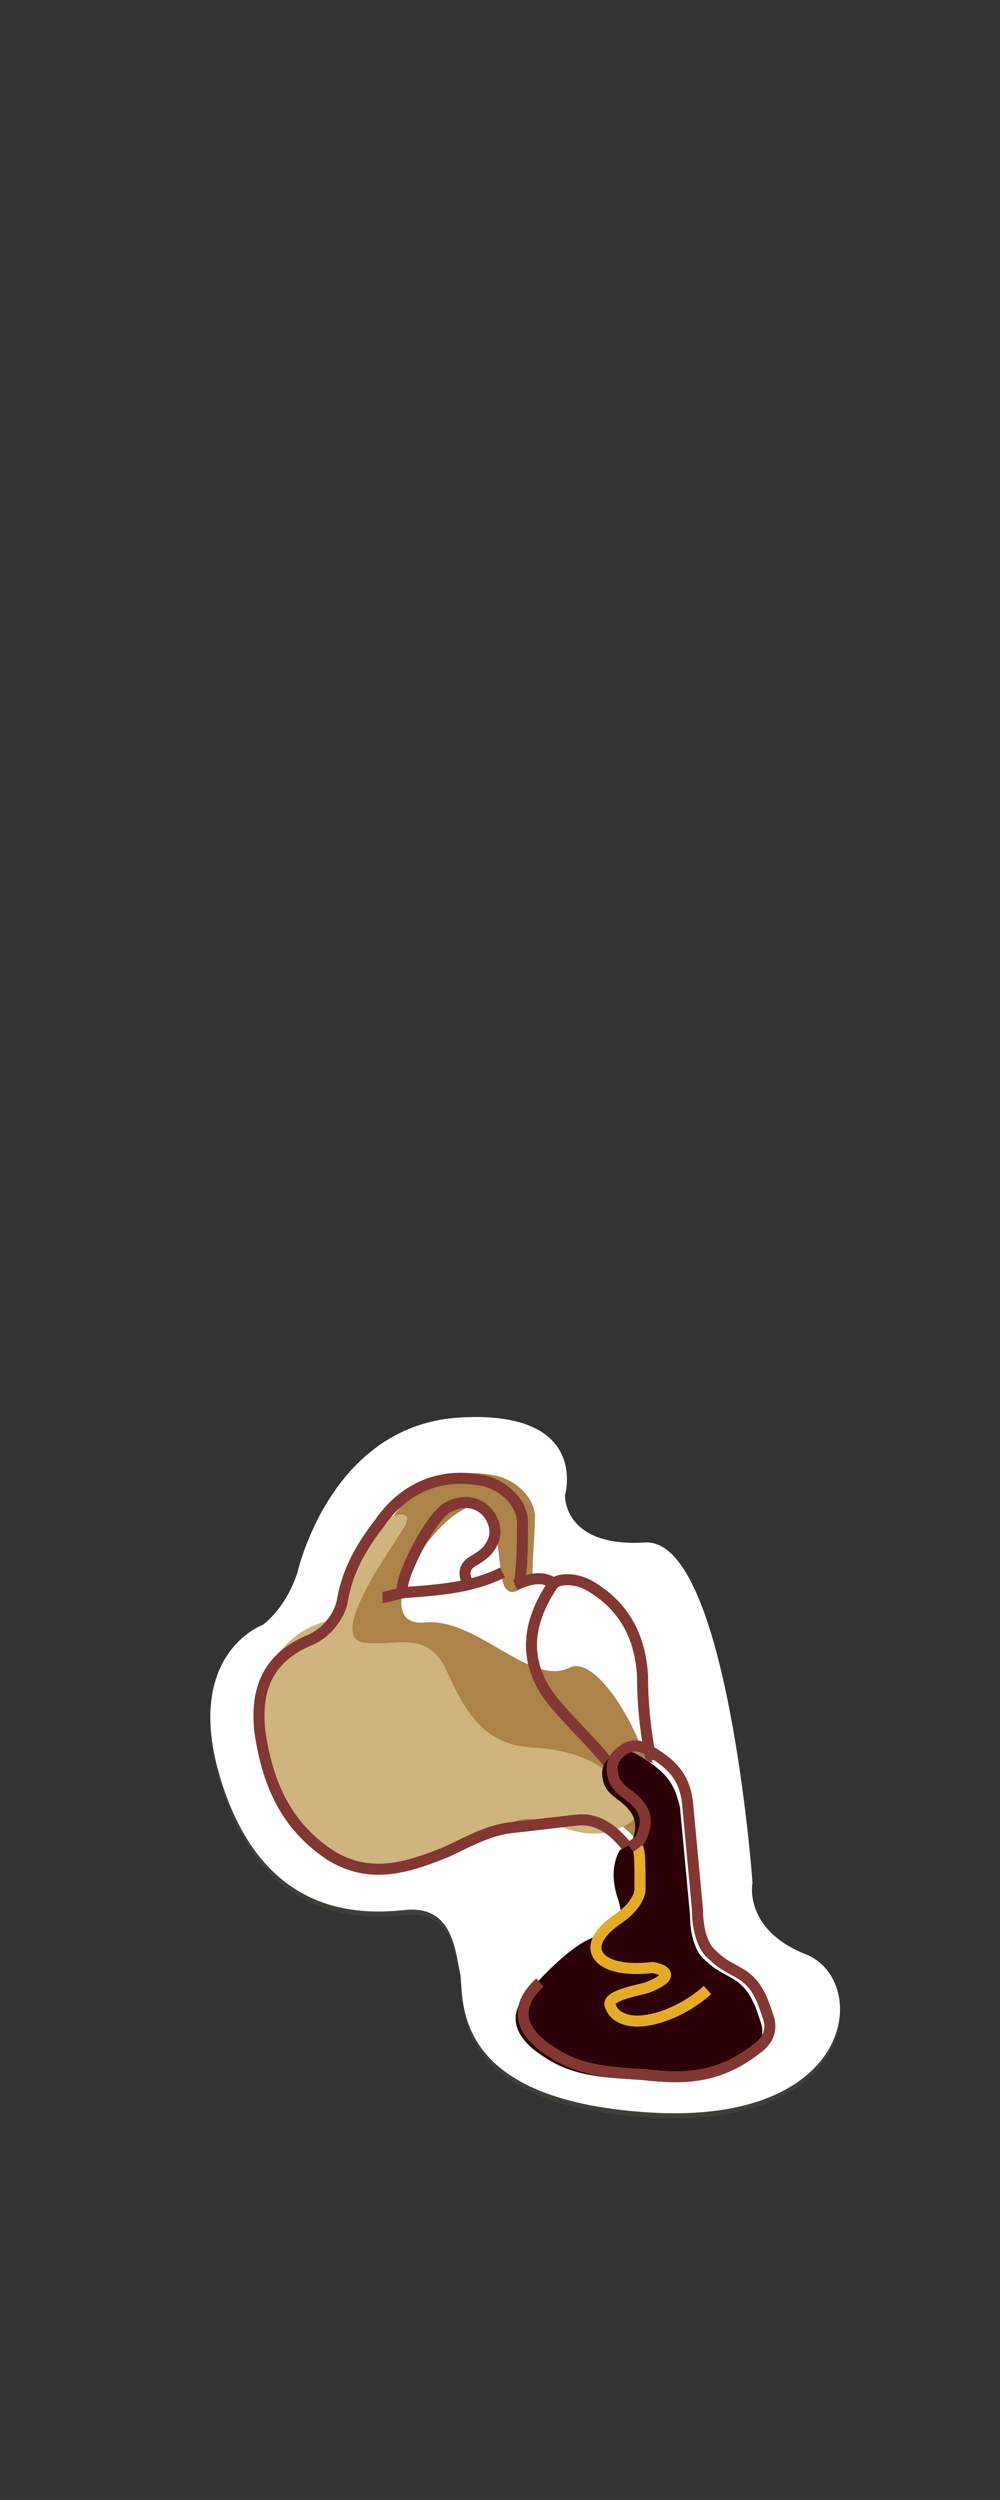 <svg xmlns="http://www.w3.org/2000/svg" viewBox="0 0 40 100"><rect x="0" y="0" width="40" height="100" fill="#333333" stroke="none"/><path fill="none" d="M0 0h40v100H0z"/><path opacity=".2" fill="#796A56" d="M11.9 63.1s1.3-5.9 6.5-6.2 4.2 3.1 4.2 3.1-.1 2.1 3.2 1.9 4.3 13.6 4.3 13.6-.4 1.9 2.2 2.9c2.5 1.1 1.9 6.8-6.3 6.3s-7.4-4.7-7.6-5.6-.3-2.7-2.2-2.5c-1.9.2-5.6.2-7.3-5s1.6-6.4 1.6-6.4.9-.7 1.4-2.1z"/><path fill="#FFF" d="M11.9 62.9s1.3-5.9 6.5-6.2 4.2 3.1 4.2 3.1-.1 2.1 3.2 1.9c3.3-.2 4.3 13.6 4.3 13.6s-.4 1.9 2.2 2.9c2.5 1.1 1.9 6.8-6.3 6.3s-7.4-4.7-7.6-5.6-.3-2.7-2.2-2.5-5.6.2-7.3-5 1.6-6.4 1.6-6.4.9-.6 1.4-2.1z"/><path fill="#AC8349" d="M25.9 74.1c-.6-.7-1.2-1.5-2.3-1.5-.9.1-1.7.2-2.6.3-1 .1-1.8.7-2.7 1-1.5.6-3 1.1-4.6.1-1.8-1.2-2.5-2.9-2.8-4.9-.2-1.7.2-3 2-3.7.7-.3 1.2-1 1.3-1.6.2-1.2.9-2.2 1.5-3.1.9-1.3 2.3-2 4-1.7.7.1 1.6.7 1.7 1.6 0 .8-.1 1.6-.1 2.4 0 0-.7 1.1-1.1.5-.4-.6 0-4.1-1.7-3.1-1.8 1-3.6 4.7-1.5 4.5s4.2 2.6 5.8 1.8c1.5-.7 4.6 5.6 3.1 7.4z"/><path fill="#CFB47D" d="M15.3 60.8s1.5-.7.8.4-2.9 4.2-1.6 4.5c1.3.2 2.6-.6 3.4 1.2s1.6 2.9 3.4 3 2.8.7 3.3 1.3c.5.6 1.7 1.4 0 2s-2.9-.9-4.1-.3-4.8 2.8-7.3 1.2-3.5-5.8-2.4-7.5 2.3-1.7 2.4-1.8 1.6-3.8 2.1-4z"/><g fill="none" stroke="#823733" stroke-width=".442" stroke-miterlimit="10"><path d="M20.8 63.2c.1-.8.1-1.6.1-2.4-.1-.9-1-1.5-1.7-1.6-1.7-.3-3.1.4-4 1.7-.7.9-1.3 1.9-1.5 3.1-.1.6-.6 1.3-1.3 1.6-1.7.7-2.2 2-2 3.7.3 2 1 3.7 2.8 4.9 1.6 1 3.1.5 4.6-.1.9-.4 1.7-.9 2.7-1 .9-.1 1.7-.2 2.6-.3 1.1-.1 1.8.8 2.3 1.5"/><path d="M24.4 70.6c-.7-.9-1.7-1.8-2.4-2.7-1.1-1.5-.9-3 .1-4.5.2-.3 1-.3 1.6.1 1.3.8 1.9 2 2 3.5 0 1.1.1 2.1.3 3.2 0 .1.3.1.3.2m-7.6-7.1c-.2-.4-.1-.7.3-.9.3-.2.5-.3.7-.7.4-.8-.5-2.1-1.8-1.4-.7.4-1.9 2.8-1.8 3.3"/><path d="M20.1 62.9c-1.2.6-2.5.7-3.9.8-.1 0-.8.2-.9.2m6.8-.6c-.5-.3-1-.1-1.5.1"/></g><path fill="#2B0006" d="M21.3 79.5c-1.1 1-.8 2 .5 2.8 1.2.8 2.5.8 3.9.9 1.6.2 2.9 0 4.2-1 .6-.4.7-.9.5-1.4-.2-.6-.4-1.2-1-1.6-.5-.3-.8-.4-1.2-.8-.5-.4-.6-1.3-.6-1.8l-.4-4.3c-.2-.9-.5-1.3-1.2-1.8-.6-.4-1-.7-1.6-.2 0 0-.4.3-.3.8.1.8.8.8 1.2 1.5.2.4.1.8-.1 1.2l-.4.2s-.5.7-.1 1.9-.2 1.2-1.2 1.7-2.2 1.9-2.2 1.9z"/><path fill="none" stroke="#E5AB27" stroke-width=".442" stroke-miterlimit="10" d="M25.5 73.9c.1.1.1.8.1 1.5v.2c0 .1-.1.6-.8 1.1-1.5 1-.8 1.6-.8 1.6s.4.6 2.1.4c0 0 1.3.2-.2.8-.3.1-1.6.3-1.5.7.1.3.3.5.7.6.8.2 2.2-.3 3.2-1.2"/><path fill="none" stroke="#823733" stroke-width=".442" stroke-miterlimit="10" d="M21.6 79.3c-1.1 1-.8 2 .5 2.8 1.2.8 2.5.8 3.9.9 1.6.2 2.9 0 4.2-1 .6-.4.7-.9.5-1.4-.2-.6-.4-1.2-1-1.6-.5-.3-.8-.4-1.2-.8-.5-.4-.6-1.3-.6-1.8l-.4-4.3c-.1-.8-.4-1.3-1.1-1.8-.6-.4-1-.7-1.6-.2 0 0-.4.3-.3.8.1.8.8.8 1.2 1.5.2.4.1.8-.1 1.2l-.4.3"/></svg>